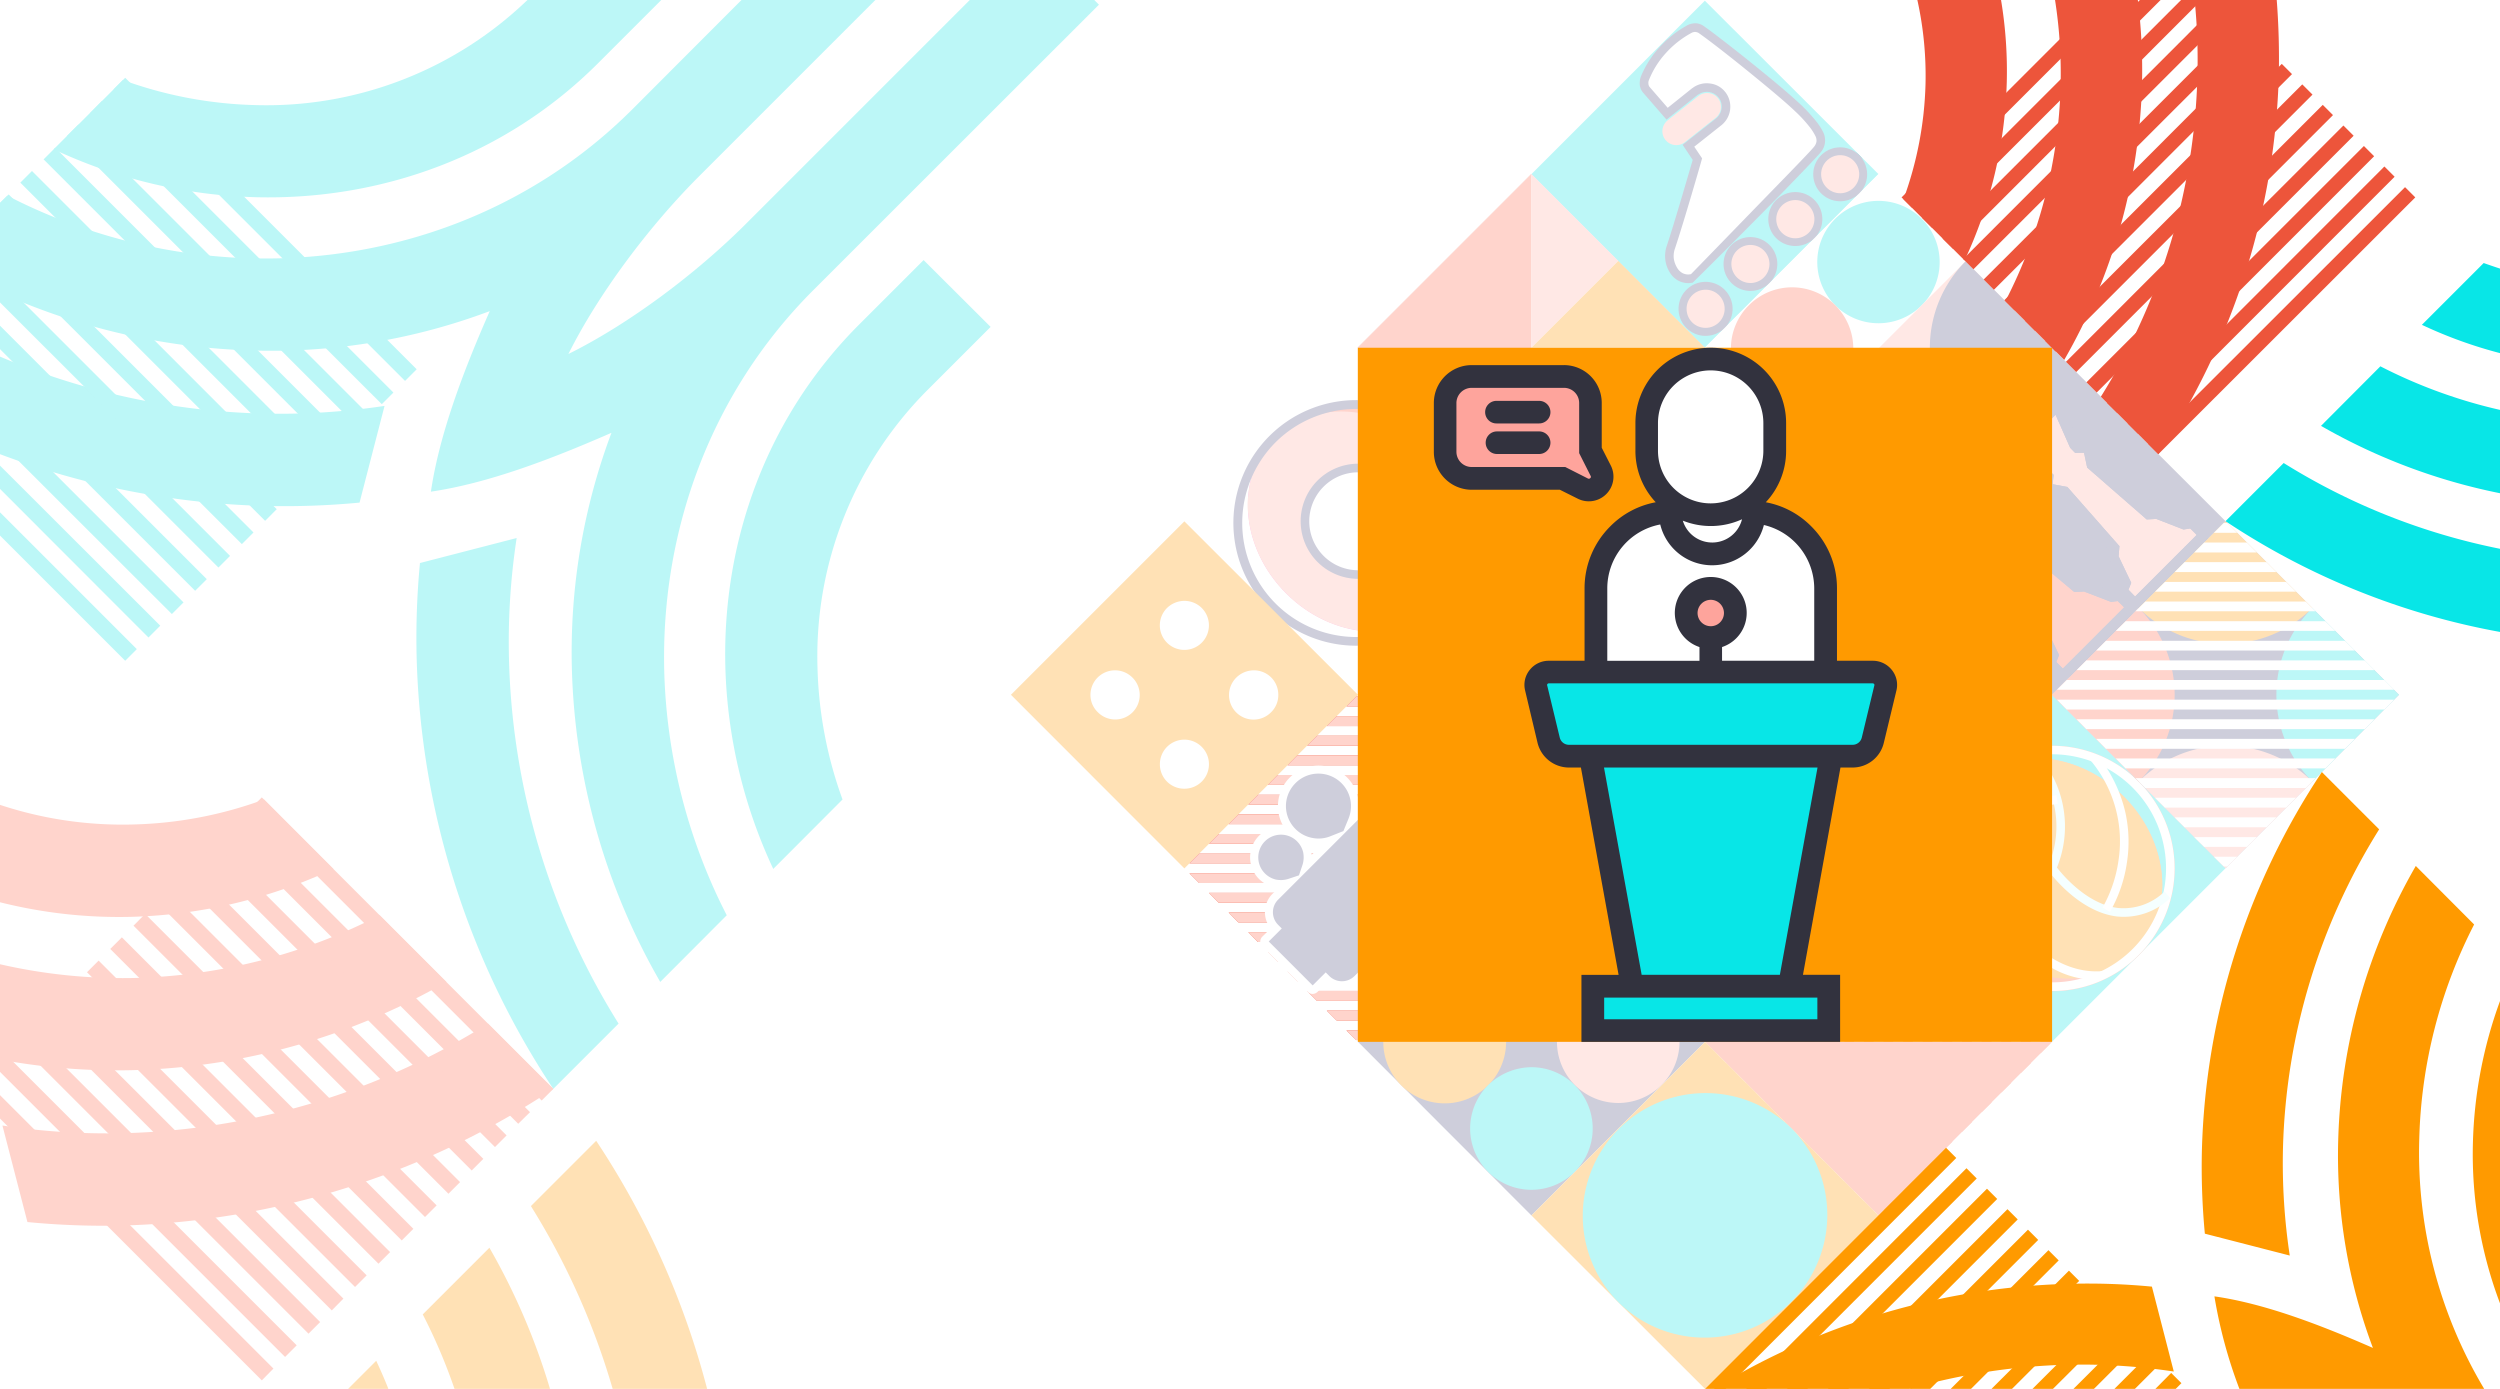 <svg id="Слой_1" data-name="Слой 1" xmlns="http://www.w3.org/2000/svg" viewBox="0 0 408.189 226.772">
  <defs>
    <style>
      .cls-1, .cls-22 {
        fill: #fff;
      }

      .cls-12, .cls-2 {
        fill: #bcf7f7;
      }

      .cls-13, .cls-3 {
        fill: #ffd4cc;
      }

      .cls-21, .cls-4 {
        fill: #ffe1b5;
      }

      .cls-5 {
        fill: #fcf9d3;
      }

      .cls-16, .cls-6 {
        fill: #ff9ef6;
      }

      .cls-7 {
        fill: #39175f;
      }

      .cls-18, .cls-8 {
        fill: #ffe8e5;
      }

      .cls-20, .cls-9 {
        fill: #cecedb;
      }

      .cls-10, .cls-15 {
        fill: #ed553b;
      }

      .cls-11 {
        fill: #f95;
      }

      .cls-12, .cls-13, .cls-14, .cls-15, .cls-16, .cls-17, .cls-18, .cls-19, .cls-20, .cls-21, .cls-22, .cls-29 {
        fill-rule: evenodd;
      }

      .cls-14, .cls-25 {
        fill: #f5ffff;
      }

      .cls-17, .cls-26 {
        fill: #08e6e7;
      }

      .cls-19 {
        fill: #173f5f;
      }

      .cls-23 {
        fill: #fffef8;
      }

      .cls-24 {
        fill: #ff9a00;
      }

      .cls-27, .cls-29 {
        fill: #fea49c;
      }

      .cls-28 {
        fill: #32323e;
      }
    </style>
  </defs>
  <g>
    <rect class="cls-1" width="408.189" height="226.772"/>
    <path class="cls-2" d="M58.706,82.063a129.397,129.397,0,0,1-15.562.539A131.963,131.963,0,0,1,0,74.154V58.224a117.099,117.099,0,0,0,42.775,9.298A115.06,115.06,0,0,0,62.787,66.274ZM86.117,0h21.855L97.654,10.318c-15.137,15.137-35.405,22.394-55.871,21.883A83.011,83.011,0,0,1,8.759,24.378L20.069,13.068a67.969,67.969,0,0,0,21.345,4.082A61.466,61.466,0,0,0,86.117,0Zm34.951,0h21.855L114.151,28.772c-8.164,8.164-16.384,19.106-21.345,29.027,9.95-4.932,20.891-13.153,29.055-21.317L158.343,0h20.324l.765.765L132.775,47.395c-16.838,16.838-24.888,39.43-24.321,62.192a92.778,92.778,0,0,0,10.205,39.855l-10.857,10.885a108.298,108.298,0,0,1-14.428-51.109,101.954,101.954,0,0,1,6.463-38.551C89.66,75.118,79.569,78.917,70.356,80.277c1.361-9.213,5.131-19.304,9.609-29.48a101.38,101.38,0,0,1-38.551,6.435A107.923,107.923,0,0,1,0,47.792V33.137l1.191-1.191A92.412,92.412,0,0,0,41.046,42.179c22.762.567,45.326-7.483,62.192-24.321ZM68.57,91.928a129.127,129.127,0,0,0-.539,15.534A133.646,133.646,0,0,0,90.34,177.789l10.658-10.658a117.669,117.669,0,0,1-17.887-59.272,112.346,112.346,0,0,1,1.247-20.013ZM151.228,63.893a61.531,61.531,0,0,0-17.745,45.326,67.798,67.798,0,0,0,4.082,21.317L126.255,141.874a83.011,83.011,0,0,1-7.824-33.024c-.51-20.466,6.718-40.734,21.855-55.871L150.803,42.463l10.942,10.913Z"/>
    <path class="cls-2" d="M0,87.449,20.438,107.887l1.899-1.899L0,83.65Zm0-7.625V76.025l26.164,26.135-1.928,1.928Zm0-7.597V68.4L29.962,98.362,28.063,100.261Zm0-7.625V60.803L33.761,94.564,31.861,96.463Zm0-7.597V53.178l37.559,37.587-1.899,1.899Zm0-7.625V45.553L41.386,86.939l-1.899,1.899Zm0-7.625V37.956L45.184,83.14,43.285,85.039Zm0-7.597V33.137l1.417-1.389,47.565,47.594-1.899,1.899Zm3.317-4.337L50.91,77.414l1.899-1.899L5.216,27.921ZM7.115,26.022l47.594,47.594,1.899-1.899L9.014,24.123Zm3.798-3.798,47.594,47.594,1.899-1.899L12.813,20.324Zm3.827-3.798L62.334,65.991l1.899-1.899-47.594-47.594Zm3.798-3.827,47.594,47.594,1.899-1.899L20.438,12.699Z"/>
    <path class="cls-3" d="M4.479,199.531a129.4,129.4,0,0,0,15.562.567A133.63,133.63,0,0,0,90.34,177.789L79.682,167.131A117.669,117.669,0,0,1,20.409,185.017a115.059,115.059,0,0,1-20.013-1.247ZM0,172.998V157.436a89.362,89.362,0,0,0,22.167,2.239A92.394,92.394,0,0,0,61.994,149.442l10.885,10.885a107.938,107.938,0,0,1-51.109,14.4A103.562,103.562,0,0,1,0,172.998Zm0-25.682V131.414a63.68,63.68,0,0,0,21.77,3.203A66.404,66.404,0,0,0,43.115,130.535L54.425,141.874a83.011,83.011,0,0,1-33.024,7.824A79.875,79.875,0,0,1,0,147.317Z"/>
    <path class="cls-3" d="M0,182.636l42.746,42.746,1.899-1.928L0,178.809ZM0,175.011v-2.069l.85-.879,47.594,47.594-1.899,1.899Zm2.778-4.847,47.594,47.594,1.899-1.899L4.677,168.265Zm3.798-3.798,47.594,47.594,1.899-1.928L8.476,164.466Zm3.798-3.798,47.594,47.565,1.899-1.899L12.274,160.639Zm3.827-3.827,47.594,47.594,1.899-1.899-47.594-47.594ZM18,154.942l47.594,47.594,1.899-1.899-47.594-47.594Zm3.798-3.798,47.594,47.565,1.899-1.899-47.594-47.594Zm3.827-3.827,47.594,47.594,1.899-1.899L27.524,145.417Zm3.798-3.798,47.594,47.594,1.899-1.899-47.594-47.594Zm3.798-3.798L80.816,187.285l1.899-1.899-47.594-47.594Zm3.827-3.827,47.565,47.594,1.928-1.899L38.948,133.994Zm3.798-3.798,47.594,47.594,1.899-1.899L42.746,130.195Z"/>
    <path class="cls-4" d="M100.035,226.772a118.974,118.974,0,0,0-13.351-29.849l10.658-10.658a134.53,134.53,0,0,1,18.113,40.507Zm-10.233,0H74.211a91.107,91.107,0,0,0-5.187-12.161l10.885-10.885a108.276,108.276,0,0,1,9.893,23.046Zm-26.391,0H56.835l4.592-4.592c.709,1.531,1.389,3.061,1.984,4.592Z"/>
    <path class="cls-5" d="M209.991,96.888C202.45,89.348,201.6,77.953,208.091,71.433a19.332,19.332,0,0,0,27.354,27.326c-6.52,6.52-17.915,5.669-25.455-1.871Z"/>
    <path class="cls-6" d="M233.546,73.332c7.568,7.54,8.391,18.935,1.899,25.427-6.52,6.52-17.915,5.669-25.455-1.871S201.6,77.953,208.091,71.433c6.52-6.52,17.915-5.669,25.455,1.899Z"/>
    <path class="cls-1" d="M227.934,78.945a8.699,8.699,0,1,1-12.302,0,8.691,8.691,0,0,1,12.302,0Z"/>
    <path class="cls-7" d="M216.113,79.455a7.998,7.998,0,1,0,11.31,0,8.007,8.007,0,0,0-11.31,0Zm12.302,12.302a9.401,9.401,0,1,1,0-13.294,9.427,9.427,0,0,1,0,13.294Z"/>
    <path class="cls-1" d="M209.991,96.888C202.45,89.348,201.6,77.953,208.091,71.433a19.332,19.332,0,0,0,27.354,27.326c-6.52,6.52-17.915,5.669-25.455-1.871Z"/>
    <path class="cls-8" d="M233.546,73.332c7.568,7.54,8.391,18.935,1.899,25.427-6.52,6.52-17.915,5.669-25.455-1.871S201.6,77.953,208.091,71.433c6.52-6.52,17.915-5.669,25.455,1.899Z"/>
    <path class="cls-1" d="M227.934,78.945a8.699,8.699,0,1,1-12.302,0,8.691,8.691,0,0,1,12.302,0Z"/>
    <path class="cls-9" d="M216.113,79.455a7.998,7.998,0,1,0,11.31,0,8.007,8.007,0,0,0-11.31,0Zm12.302,12.302a9.401,9.401,0,1,1,0-13.294,9.427,9.427,0,0,1,0,13.294Z"/>
    <polygon class="cls-1" points="250.044 85.096 278.362 56.778 250.044 28.431 221.698 56.778 250.044 85.096"/>
    <polygon class="cls-10" points="221.698 56.778 250.044 28.431 250.044 85.096 221.698 56.778"/>
    <polygon class="cls-6" points="264.217 42.605 250.044 56.778 250.044 28.431 264.217 42.605"/>
    <polygon class="cls-11" points="264.217 42.605 250.044 56.778 278.362 56.778 264.217 42.605"/>
    <path class="cls-7" d="M277.654,49.606a1.163,1.163,0,1,1,0,1.644,1.163,1.163,0,0,1,0-1.644Zm3.94,3.94a4.397,4.397,0,0,0,0-6.236,4.41,4.41,0,1,0,0,6.236Z"/>
    <path class="cls-7" d="M284.995,42.293a1.143,1.143,0,1,1,0,1.616,1.129,1.129,0,0,1,0-1.616Zm3.912,3.912a4.39,4.39,0,1,0-6.208,0,4.363,4.363,0,0,0,6.208,0Z"/>
    <path class="cls-7" d="M292.309,34.951a1.163,1.163,0,1,1,0,1.644,1.163,1.163,0,0,1,0-1.644Zm3.94,3.94a4.41,4.41,0,1,0-6.236,0,4.449,4.449,0,0,0,6.236,0Z"/>
    <path class="cls-7" d="M299.65,27.638a1.129,1.129,0,0,1,1.616,0,1.163,1.163,0,0,1,0,1.644,1.129,1.129,0,0,1-1.616,0,1.163,1.163,0,0,1,0-1.644Zm3.912,3.94a4.4,4.4,0,1,0-6.208,0,4.397,4.397,0,0,0,6.208,0Z"/>
    <path class="cls-6" d="M271.814,22.734h0a2.263,2.263,0,0,1,.368-3.203l.425-.34L277.2,15.562a2.294,2.294,0,0,1,3.203.368h0a2.295,2.295,0,0,1-.397,3.203L275.131,22.989l-.142.113a2.283,2.283,0,0,1-3.175-.369Z"/>
    <path class="cls-6" d="M276.293,52.639a3.117,3.117,0,0,0,4.394-4.422,3.097,3.097,0,0,0-4.394,0,3.131,3.131,0,0,0,0,4.422Z"/>
    <path class="cls-6" d="M283.606,45.298a3.107,3.107,0,1,0,0-4.394,3.097,3.097,0,0,0,0,4.394Z"/>
    <path class="cls-6" d="M290.92,37.984a3.117,3.117,0,1,0,0-4.394,3.131,3.131,0,0,0,0,4.394Z"/>
    <path class="cls-6" d="M298.261,30.642a3.107,3.107,0,1,0,0-4.394,3.097,3.097,0,0,0,0,4.394Z"/>
    <polygon class="cls-1" points="250.044 85.096 278.362 56.778 250.044 28.431 221.698 56.778 250.044 85.096"/>
    <polygon class="cls-2" points="278.362 56.778 306.709 28.431 278.362 0.113 250.044 28.431 278.362 56.778"/>
    <polygon class="cls-3" points="221.698 56.778 250.044 28.431 250.044 85.096 221.698 56.778"/>
    <polygon class="cls-8" points="264.217 42.605 250.044 56.778 250.044 28.431 264.217 42.605"/>
    <polygon class="cls-4" points="264.217 42.605 250.044 56.778 278.362 56.778 264.217 42.605"/>
    <path class="cls-9" d="M277.654,49.606a1.163,1.163,0,1,1,0,1.644,1.163,1.163,0,0,1,0-1.644Zm3.94,3.94a4.397,4.397,0,0,0,0-6.236,4.41,4.41,0,1,0,0,6.236Z"/>
    <path class="cls-9" d="M284.995,42.293a1.143,1.143,0,1,1,0,1.616,1.129,1.129,0,0,1,0-1.616Zm3.912,3.912a4.39,4.39,0,1,0-6.208,0,4.363,4.363,0,0,0,6.208,0Z"/>
    <path class="cls-9" d="M292.309,34.951a1.163,1.163,0,1,1,0,1.644,1.163,1.163,0,0,1,0-1.644Zm3.94,3.94a4.41,4.41,0,1,0-6.236,0,4.449,4.449,0,0,0,6.236,0Z"/>
    <path class="cls-9" d="M299.65,27.638a1.129,1.129,0,0,1,1.616,0,1.163,1.163,0,0,1,0,1.644,1.129,1.129,0,0,1-1.616,0,1.163,1.163,0,0,1,0-1.644Zm3.912,3.94a4.4,4.4,0,1,0-6.208,0,4.397,4.397,0,0,0,6.208,0Z"/>
    <path class="cls-1" d="M272.721,40.252c1.417-4.195,4.337-14.343,4.337-14.343L275.613,23.726l4.876-3.855a3.179,3.179,0,0,0,.68-4.337,3.145,3.145,0,0,0-4.507-.652l-4.535,3.6L268.668,14.485a1.856,1.856,0,0,1-.198-1.757,16.304,16.304,0,0,1,7.37-8.107,1.806,1.806,0,0,1,1.814.113c2.438,1.644,12.331,9.496,15.902,12.869a16.815,16.815,0,0,1,3.43,4.224,2.426,2.426,0,0,1-.283,2.466c-1.559,1.928-20.523,21.061-20.551,21.061a2.678,2.678,0,0,1-3.005-1.332,4.425,4.425,0,0,1-.425-3.77Z"/>
    <path class="cls-9" d="M272.154,40.11c1.247-3.713,3.713-12.274,4.224-14.003l-1.644-2.466,5.386-4.252a2.493,2.493,0,0,0,.964-1.616,2.463,2.463,0,0,0-.397-1.757l-.085-.085a2.421,2.421,0,0,0-3.317-.482c-.028.028-.057.028-.113.057l-5.074,4.025L268.214,15.052l-.057-.085a2.246,2.246,0,0,1-.425-1.191,3.235,3.235,0,0,1,.17-1.247,16.363,16.363,0,0,1,3.061-4.819,17.6,17.6,0,0,1,4.62-3.628,3.006,3.006,0,0,1,1.304-.283,2.436,2.436,0,0,1,1.247.425c1.361.935,4.989,3.742,8.561,6.633,2.92,2.353,5.811,4.791,7.427,6.321a28.099,28.099,0,0,1,2.353,2.551A10.176,10.176,0,0,1,297.694,21.6a3.131,3.131,0,0,1,.283,1.672,2.94,2.94,0,0,1-.652,1.531c-.539.68-3.175,3.43-6.378,6.718C284.825,37.786,276.406,46.148,276.378,46.148a3.435,3.435,0,0,1-2.324-.312,3.642,3.642,0,0,1-1.417-1.361,4.898,4.898,0,0,1-.737-2.126,5.073,5.073,0,0,1,.255-2.239Zm5.669-13.946c0,.057-2.92,10.176-4.337,14.4a3.656,3.656,0,0,0-.198,1.644,3.98,3.98,0,0,0,.539,1.502,2.375,2.375,0,0,0,.879.879,2.006,2.006,0,0,0,1.389.17c.028,0,7.852-8.079,13.833-14.23,3.175-3.26,5.783-5.953,6.293-6.605a1.802,1.802,0,0,0,.368-.822,1.629,1.629,0,0,0-.17-.879,8.811,8.811,0,0,0-1.049-1.616,22.493,22.493,0,0,0-2.239-2.409c-1.559-1.502-4.422-3.883-7.313-6.236-3.543-2.891-7.143-5.669-8.476-6.576a1.203,1.203,0,0,0-.539-.17,1.228,1.228,0,0,0-.539.113,15.662,15.662,0,0,0-4.252,3.317,14.398,14.398,0,0,0-2.778,4.422,1.094,1.094,0,0,0-.085.595.915.915,0,0,0,.17.51l2.976,3.43L276.293,14.4a.593.593,0,0,0,.17-.113h0a3.853,3.853,0,0,1,2.75-.652,3.645,3.645,0,0,1,2.495,1.417.618.618,0,0,1,.113.142,3.885,3.885,0,0,1-.822,5.301L276.633,23.953l1.276,1.899Z"/>
    <path class="cls-8" d="M271.928,22.847h0a2.263,2.263,0,0,1,.368-3.203l.425-.34,4.592-3.628a2.294,2.294,0,0,1,3.203.368h0a2.295,2.295,0,0,1-.397,3.203l-4.876,3.855-.142.113a2.283,2.283,0,0,1-3.175-.368Z"/>
    <path class="cls-8" d="M276.293,52.639a3.117,3.117,0,0,0,4.394-4.422,3.097,3.097,0,0,0-4.394,0,3.131,3.131,0,0,0,0,4.422Z"/>
    <path class="cls-8" d="M283.606,45.298a3.107,3.107,0,1,0,0-4.394,3.097,3.097,0,0,0,0,4.394Z"/>
    <path class="cls-8" d="M290.92,37.984a3.117,3.117,0,1,0,0-4.394,3.131,3.131,0,0,0,0,4.394Z"/>
    <path class="cls-8" d="M298.261,30.642a3.107,3.107,0,1,0,0-4.394,3.097,3.097,0,0,0,0,4.394Z"/>
    <polygon class="cls-1" points="306.709 85.096 335.027 56.778 306.709 28.431 278.362 56.778 306.709 85.096"/>
    <path class="cls-12" d="M313.767,35.717a9.991,9.991,0,1,1-7.058-2.92,10,10,0,0,1,7.058,2.92Z"/>
    <polygon class="cls-8" points="306.709 85.096 335.027 56.778 320.939 42.661 292.592 71.008 306.709 85.096"/>
    <path class="cls-13" d="M299.65,49.833a9.992,9.992,0,1,1-14.088,0,9.957,9.957,0,0,1,14.088,0Z"/>
    <path class="cls-14" d="M285.335,100.29c1.446,1.446.652,4.592-1.786,7.03s-5.584,3.232-7.03,1.786l-15.761-15.789c-1.474-1.446-.68-4.592,1.757-7.03s5.584-3.231,7.058-1.786Z"/>
    <path class="cls-7" d="M285.761,99.865a3.804,3.804,0,0,1,.737,3.713,9.648,9.648,0,0,1-2.523,4.167,9.015,9.015,0,0,1-4.167,2.494,3.799,3.799,0,0,1-3.713-.709l-15.761-15.789a3.738,3.738,0,0,1-.737-3.713,9.413,9.413,0,0,1,2.494-4.167h0a9.302,9.302,0,0,1,4.167-2.494A3.8,3.8,0,0,1,270,84.076Zm-.454,3.43a2.62,2.62,0,0,0-.397-2.58L269.15,84.926a2.635,2.635,0,0,0-2.58-.397,8.138,8.138,0,0,0-3.628,2.183h0a8.326,8.326,0,0,0-2.183,3.6,2.691,2.691,0,0,0,.425,2.58l15.761,15.789a2.62,2.62,0,0,0,2.58.397,8.843,8.843,0,0,0,5.783-5.783Z"/>
    <path class="cls-15" d="M260.759,93.317c-1.446-1.474-.652-4.62,1.786-7.058s5.584-3.232,7.03-1.758c1.446,1.446.652,4.592-1.786,7.03-2.409,2.438-5.584,3.231-7.03,1.786Z"/>
    <path class="cls-7" d="M260.334,93.742A3.8,3.8,0,0,1,259.625,90a9.303,9.303,0,0,1,2.494-4.167,9.413,9.413,0,0,1,4.167-2.494A3.405,3.405,0,0,1,270.737,87.789a9.381,9.381,0,0,1-2.523,4.167,9.016,9.016,0,0,1-4.167,2.494,3.799,3.799,0,0,1-3.713-.709Zm.454-3.43a2.634,2.634,0,0,0,.397,2.58,2.691,2.691,0,0,0,2.579.397,7.914,7.914,0,0,0,3.6-2.183,8.141,8.141,0,0,0,2.211-3.6,2.243,2.243,0,0,0-3.005-3.005,8.327,8.327,0,0,0-3.6,2.183,8.138,8.138,0,0,0-2.183,3.628Z"/>
    <path class="cls-14" d="M302.882,82.715c1.446,1.474.652,4.62-1.786,7.058-2.409,2.438-5.584,3.231-7.03,1.757L278.305,75.77c-1.446-1.446-.652-4.592,1.786-7.03,2.409-2.438,5.584-3.232,7.03-1.786Z"/>
    <path class="cls-7" d="M303.307,82.29a3.805,3.805,0,0,1,.737,3.742,9.568,9.568,0,0,1-2.495,4.167h0a9.493,9.493,0,0,1-4.195,2.494,3.8,3.8,0,0,1-3.713-.709l-15.761-15.789a3.738,3.738,0,0,1-.737-3.713,9.264,9.264,0,0,1,2.494-4.167,9.571,9.571,0,0,1,4.195-2.523,3.804,3.804,0,0,1,3.713.737Zm-.85.879L286.696,67.38a2.62,2.62,0,0,0-2.579-.397,7.914,7.914,0,0,0-3.6,2.183,8.141,8.141,0,0,0-2.211,3.6,2.691,2.691,0,0,0,.425,2.58L294.491,91.106a2.691,2.691,0,0,0,2.58.425,8.169,8.169,0,0,0,3.6-2.183h0a8.068,8.068,0,0,0,2.211-3.628,2.635,2.635,0,0,0-.425-2.551Z"/>
    <path class="cls-16" d="M278.305,75.742c-1.446-1.446-.652-4.592,1.786-7.03s5.584-3.231,7.03-1.786c1.474,1.474.68,4.62-1.757,7.058s-5.584,3.231-7.058,1.757Z"/>
    <path class="cls-7" d="M277.88,76.167a3.8,3.8,0,0,1-.709-3.713,9.303,9.303,0,0,1,2.494-4.167h0a9.302,9.302,0,0,1,4.167-2.494,3.393,3.393,0,0,1,4.45,4.45,9.972,9.972,0,0,1-6.661,6.661,3.806,3.806,0,0,1-3.742-.737Zm.454-3.43a2.225,2.225,0,0,0,2.976,3.005,8.769,8.769,0,0,0,5.811-5.811,2.225,2.225,0,0,0-3.005-2.976,8.06,8.06,0,0,0-3.6,2.183h0a8.06,8.06,0,0,0-2.183,3.6Z"/>
    <path class="cls-14" d="M265.096,88.611c-1.446,1.474-4.592.709-7.002-1.729-2.438-2.409-3.203-5.556-1.757-7.03l15.874-15.874c1.474-1.446,4.62-.68,7.03,1.757,2.409,2.409,3.203,5.556,1.729,7.03Z"/>
    <path class="cls-7" d="M265.55,89.036a3.811,3.811,0,0,1-3.742.765,9.079,9.079,0,0,1-4.139-2.494h0a9.079,9.079,0,0,1-2.494-4.139,3.874,3.874,0,0,1,.737-3.742l15.874-15.874a3.82,3.82,0,0,1,3.713-.737,10.007,10.007,0,0,1,6.661,6.633,3.879,3.879,0,0,1-.765,3.742Zm-3.458-.425a2.62,2.62,0,0,0,2.58-.425l15.874-15.846a2.69,2.69,0,0,0,.425-2.608,7.904,7.904,0,0,0-2.154-3.572,8.169,8.169,0,0,0-3.6-2.183,2.636,2.636,0,0,0-2.58.454l-15.874,15.846a2.707,2.707,0,0,0-.425,2.58,7.914,7.914,0,0,0,2.183,3.6h0a7.904,7.904,0,0,0,3.572,2.154Z"/>
    <path class="cls-17" d="M272.239,64.006c1.446-1.446,4.592-.68,7.03,1.729,2.409,2.438,3.175,5.584,1.729,7.03-1.474,1.474-4.62.68-7.03-1.729s-3.203-5.556-1.729-7.03Z"/>
    <path class="cls-7" d="M271.814,63.581a3.804,3.804,0,0,1,3.713-.737,9.747,9.747,0,0,1,6.633,6.633,3.426,3.426,0,0,1-4.45,4.479,9.972,9.972,0,0,1-6.661-6.661,3.809,3.809,0,0,1,.765-3.713Zm3.43.425a2.691,2.691,0,0,0-2.58.425,2.635,2.635,0,0,0-.425,2.58,7.838,7.838,0,0,0,2.154,3.6,7.981,7.981,0,0,0,3.6,2.154,2.635,2.635,0,0,0,2.579-.425,2.691,2.691,0,0,0,.425-2.58,8.609,8.609,0,0,0-5.754-5.754Z"/>
    <polygon class="cls-9" points="278.362 113.443 306.709 85.096 278.362 56.778 250.044 85.096 278.362 113.443"/>
    <path class="cls-14" d="M285.335,100.29c1.446,1.446.652,4.592-1.786,7.03s-5.584,3.232-7.03,1.786l-15.761-15.789c-1.474-1.446-.68-4.592,1.757-7.03s5.584-3.231,7.058-1.786Z"/>
    <path class="cls-9" d="M285.761,99.865a3.804,3.804,0,0,1,.737,3.713,9.648,9.648,0,0,1-2.523,4.167,9.015,9.015,0,0,1-4.167,2.494,3.799,3.799,0,0,1-3.713-.709l-15.761-15.789a3.738,3.738,0,0,1-.737-3.713,9.413,9.413,0,0,1,2.494-4.167h0a9.302,9.302,0,0,1,4.167-2.494A3.8,3.8,0,0,1,270,84.076Zm-.454,3.43a2.62,2.62,0,0,0-.397-2.58L269.15,84.926a2.635,2.635,0,0,0-2.58-.397,8.138,8.138,0,0,0-3.628,2.183h0a8.326,8.326,0,0,0-2.183,3.6,2.691,2.691,0,0,0,.425,2.58l15.761,15.789a2.62,2.62,0,0,0,2.58.397,8.843,8.843,0,0,0,5.783-5.783Z"/>
    <path class="cls-13" d="M260.759,93.317c-1.446-1.474-.652-4.62,1.786-7.058s5.584-3.232,7.03-1.758c1.446,1.446.652,4.592-1.786,7.03-2.409,2.438-5.584,3.231-7.03,1.786Z"/>
    <path class="cls-9" d="M260.334,93.742A3.8,3.8,0,0,1,259.625,90a9.303,9.303,0,0,1,2.494-4.167,9.413,9.413,0,0,1,4.167-2.494A3.405,3.405,0,0,1,270.737,87.789a9.568,9.568,0,0,1-2.494,4.167,9.235,9.235,0,0,1-4.195,2.494,3.799,3.799,0,0,1-3.713-.709Zm.454-3.43a2.634,2.634,0,0,0,.397,2.58,2.691,2.691,0,0,0,2.579.397,7.914,7.914,0,0,0,3.6-2.183,8.141,8.141,0,0,0,2.211-3.6,2.243,2.243,0,0,0-3.005-3.005,8.327,8.327,0,0,0-3.6,2.183,8.138,8.138,0,0,0-2.183,3.628Z"/>
    <path class="cls-14" d="M302.882,82.715c1.446,1.474.652,4.62-1.786,7.058-2.409,2.438-5.584,3.231-7.03,1.757L278.305,75.77c-1.446-1.446-.652-4.592,1.786-7.03,2.409-2.438,5.584-3.232,7.03-1.786Z"/>
    <path class="cls-9" d="M303.307,82.29a3.805,3.805,0,0,1,.737,3.742,9.568,9.568,0,0,1-2.495,4.167h0a9.493,9.493,0,0,1-4.195,2.494,3.8,3.8,0,0,1-3.713-.709l-15.761-15.789a3.738,3.738,0,0,1-.737-3.713,9.264,9.264,0,0,1,2.494-4.167,9.571,9.571,0,0,1,4.195-2.523,3.804,3.804,0,0,1,3.713.737Zm-.85.879L286.696,67.38a2.62,2.62,0,0,0-2.579-.397,7.914,7.914,0,0,0-3.6,2.183,8.141,8.141,0,0,0-2.211,3.6,2.691,2.691,0,0,0,.425,2.58L294.491,91.106a2.691,2.691,0,0,0,2.58.425,8.169,8.169,0,0,0,3.6-2.183h0a8.068,8.068,0,0,0,2.211-3.628,2.635,2.635,0,0,0-.425-2.551Z"/>
    <path class="cls-18" d="M278.305,75.742c-1.446-1.446-.652-4.592,1.786-7.03s5.584-3.231,7.03-1.786c1.474,1.474.68,4.62-1.757,7.058s-5.584,3.231-7.058,1.757Z"/>
    <path class="cls-9" d="M277.88,76.167a3.8,3.8,0,0,1-.709-3.713,9.303,9.303,0,0,1,2.494-4.167h0a9.302,9.302,0,0,1,4.167-2.494,3.393,3.393,0,0,1,4.45,4.45,9.567,9.567,0,0,1-2.494,4.167h0a9.568,9.568,0,0,1-4.167,2.495,3.806,3.806,0,0,1-3.742-.737Zm.454-3.43a2.225,2.225,0,0,0,2.976,3.005,8.769,8.769,0,0,0,5.811-5.811,2.225,2.225,0,0,0-3.005-2.976,8.06,8.06,0,0,0-3.6,2.183h0a8.06,8.06,0,0,0-2.183,3.6Z"/>
    <path class="cls-14" d="M265.096,88.611c-1.446,1.474-4.592.709-7.002-1.729-2.438-2.409-3.203-5.556-1.757-7.03l15.874-15.874c1.474-1.446,4.62-.68,7.03,1.757,2.409,2.409,3.203,5.556,1.729,7.03Z"/>
    <path class="cls-9" d="M265.55,89.036a3.811,3.811,0,0,1-3.742.765,9.079,9.079,0,0,1-4.139-2.494h0a9.079,9.079,0,0,1-2.494-4.139,3.874,3.874,0,0,1,.737-3.742l15.874-15.874a3.82,3.82,0,0,1,3.713-.737,10.007,10.007,0,0,1,6.661,6.633,3.879,3.879,0,0,1-.765,3.742Zm-3.458-.425a2.62,2.62,0,0,0,2.58-.425l15.874-15.846a2.69,2.69,0,0,0,.425-2.608,7.904,7.904,0,0,0-2.154-3.572,8.169,8.169,0,0,0-3.6-2.183,2.636,2.636,0,0,0-2.58.454l-15.874,15.846a2.707,2.707,0,0,0-.425,2.58,7.914,7.914,0,0,0,2.183,3.6h0a7.904,7.904,0,0,0,3.572,2.154Z"/>
    <path class="cls-12" d="M272.239,64.006c1.446-1.446,4.592-.68,7.03,1.729,2.409,2.438,3.175,5.584,1.729,7.03-1.474,1.474-4.62.68-7.03-1.729s-3.203-5.556-1.729-7.03Z"/>
    <path class="cls-9" d="M271.814,63.581a3.804,3.804,0,0,1,3.713-.737,9.747,9.747,0,0,1,6.633,6.633,3.426,3.426,0,0,1-4.45,4.479,9.972,9.972,0,0,1-6.661-6.661,3.809,3.809,0,0,1,.765-3.713Zm3.43.425a2.691,2.691,0,0,0-2.58.425,2.635,2.635,0,0,0-.425,2.58,7.838,7.838,0,0,0,2.154,3.6,7.981,7.981,0,0,0,3.6,2.154,2.635,2.635,0,0,0,2.579-.425,2.691,2.691,0,0,0,.425-2.58,8.609,8.609,0,0,0-5.754-5.754Z"/>
    <path class="cls-2" d="M222.009,113.159v.567l1.587,1.616v-3.77Zm3.203-3.203v6.973L226.8,118.545V108.34Zm3.203-3.203v13.38l1.616,1.616V105.137Zm3.203-3.203v19.786l1.616,1.616V101.934Zm3.203-3.203v26.192l1.616,1.616V98.731Zm3.203-3.203v32.627l1.616,1.587V95.528Zm3.203-3.203v39.033l1.616,1.587V92.324Zm3.203-3.203v45.439l1.616,1.587V89.121Zm3.203-3.232v51.874l1.616,1.587V85.918Zm3.231-1.587v55.049l1.587-1.587v-51.874Zm3.203,3.203v48.643l1.587-1.587V90.737Zm3.203,3.203v42.236l1.587-1.587V93.94Zm3.203,3.203v35.83l1.587-1.587V97.143Zm3.203,3.203v29.424l1.587-1.616V100.346Zm3.203,3.203v23.017l1.587-1.616V103.55ZM270.085,105.137v16.611l1.616-1.616V106.753Zm3.203,3.203v10.205l1.616-1.616V109.956Zm3.203,3.231v3.77l1.616-1.616V113.159Z"/>
    <polygon class="cls-2" points="250.044 141.789 278.391 113.443 221.726 113.443 250.044 141.789"/>
    <path class="cls-3" d="M233.433,73.446c-7.569-7.54-18.964-8.391-25.455-1.871a19.322,19.322,0,0,1,27.326,27.326c6.52-6.52,5.669-17.915-1.871-25.455Z"/>
    <path class="cls-9" d="M208.29,72.198a18.631,18.631,0,1,0,26.334,0,18.683,18.683,0,0,0-26.334,0Zm27.326,27.354a20.051,20.051,0,1,1,5.868-14.173,19.925,19.925,0,0,1-5.868,14.173Z"/>
    <path class="cls-10" d="M320.882,70.951a20.017,20.017,0,0,1,0,28.318L306.709,85.096Z"/>
    <path class="cls-10" d="M325.899,84.217a2.981,2.981,0,0,0-3.033-.057,1.049,1.049,0,0,0-.283-.737,1.097,1.097,0,0,0-1.502,0,1.044,1.044,0,0,0,0,1.502,1.08,1.08,0,0,0,.737.312,2.918,2.918,0,0,0,.057,3.033,1.732,1.732,0,0,1-.34.142,1.12,1.12,0,0,1-.624-.085.603.603,0,0,0-.539.028c-.113.057-.227.142-.34.198a.19.19,0,0,0,.028.34c1.474.567,5.074,2.098,5.074,2.098l.907.85-.198,1.531,2.409.454,6.491,7.654-.142,1.616,2.041,4.309-.454,1.134,1.106,1.077,9.978-9.978L346.224,98.589l-1.077.17-4.422-1.729-1.559.085-7.71-6.463-.482-2.409-1.446.057-.85-.879-2.211-4.989a.175.175,0,0,0-.312,0c-.057.085-.113.17-.198.312a.523.523,0,0,0-.028.539,1.058,1.058,0,0,1,.085.595,1.598,1.598,0,0,1-.113.34Z"/>
    <path class="cls-19" d="M325.899,84.217a2.981,2.981,0,0,0-3.033-.057,1.049,1.049,0,0,0-.283-.737,1.097,1.097,0,0,0-1.502,0,1.044,1.044,0,0,0,0,1.502,1.08,1.08,0,0,0,.737.312,2.918,2.918,0,0,0,.057,3.033,1.732,1.732,0,0,1-.34.142,1.12,1.12,0,0,1-.624-.085.603.603,0,0,0-.539.028c-.113.057-.227.142-.34.198a.19.19,0,0,0,.028.34c1.474.567,5.074,2.098,5.074,2.098l.907.85-.198,1.531,2.409.454,6.491,7.654-.142,1.616,2.041,4.309-.454,1.134,1.106,1.077,9.978-9.978L346.224,98.589l-1.077.17-4.422-1.729-1.559.085-7.71-6.463-.482-2.409-1.446.057-.85-.879-2.211-4.989a.175.175,0,0,0-.312,0c-.057.085-.113.17-.198.312a.523.523,0,0,0-.028.539,1.058,1.058,0,0,1,.085.595,1.598,1.598,0,0,1-.113.34Zm-1.502-1.474c.17.028.312.028.482.057a1.71,1.71,0,0,1,.17-.539l.028-.057.198-.312a1.259,1.259,0,0,1,.539-.482h0a1.195,1.195,0,0,1,.539-.085,1.29,1.29,0,0,1,.567.142h0a1.36,1.36,0,0,1,.482.567h0l2.126,4.819.425.425.964-.028a1.013,1.013,0,0,1,1.049.794l.397,2.069,7.143,5.981,1.191-.057a1.033,1.033,0,0,1,.397.057l4.167,1.616.794-.113a1.015,1.015,0,0,1,.907.283l1.049,1.02a1.027,1.027,0,0,1,0,1.446l-10.006,10.006a1.027,1.027,0,0,1-1.446,0l-1.077-1.106a.962.962,0,0,1-.227-1.077l.283-.737-1.814-3.855a.906.906,0,0,1-.142-.539l.113-1.219-5.981-7.087-1.984-.368a1.013,1.013,0,0,1-.907-1.106l.142-1.02-.397-.397c-.737-.312-3.628-1.531-4.876-2.013a1.169,1.169,0,0,1-.624-.539.955.955,0,0,1-.142-.482.873.873,0,0,1,.085-.539,1.143,1.143,0,0,1,.51-.595c.113-.057.227-.142.34-.198a1.348,1.348,0,0,1,.595-.198,3.123,3.123,0,0,1-.057-.51,3.951,3.951,0,0,1,.113-.992.342.342,0,0,1-.142-.142,1.994,1.994,0,0,1-.624-1.474A1.929,1.929,0,0,1,320.287,82.8l.085-.085a1.978,1.978,0,0,1,1.446-.624,2.133,2.133,0,0,1,1.389.539l.085.085.142.142a5.585,5.585,0,0,1,.964-.113Z"/>
    <path class="cls-6" d="M349.058,97.852c-.312-.34-1.077-1.106-1.077-1.106l.454-1.134-2.041-4.337.113-1.616-8.504-9.694-2.409-.425.198-1.531-.907-.879-5.499-2.268,2.693-2.665L330.633,70.753l-1.559,1.559-1.417-1.417,1.559-1.531-1.247-1.247,1.417-1.417,1.247,1.247,1.531-1.559,1.417,1.417-1.531,1.559,1.417,1.417,2.608-2.58,2.381,5.357.85.879,1.446-.057.482,2.409,9.723,8.476,1.587-.085,4.422,1.729,1.105-.17,1.049,1.049s-2.239,2.239-10.063,10.063Z"/>
    <path class="cls-19" d="M348.35,98.561l-1.587-1.559.567-1.361L345.345,91.474,345.458,90l-7.994-9.099-3.005-.539.255-1.984-.397-.368L327.6,75.231l1.474-1.474-2.863-2.863,1.559-1.531-1.247-1.247,2.863-2.863,1.247,1.247,1.531-1.559,2.863,2.863,1.361-1.389,2.92,6.548.397.425,1.871-.057.595,2.92,9.156,7.965,1.389-.057,4.365,1.701,1.361-.198,2.126,2.126L349.058,99.298Zm.709-.709-1.077-1.106.454-1.134-2.041-4.337.113-1.616-8.504-9.694-2.409-.425.198-1.531-.907-.879-5.499-2.268,2.693-2.665L330.633,70.753l-1.559,1.559-1.417-1.417,1.559-1.531-1.247-1.247,1.417-1.417,1.247,1.247,1.531-1.559,1.417,1.417-1.531,1.559,1.417,1.417,2.608-2.58,2.381,5.357.85.879,1.446-.057.482,2.409,9.723,8.476,1.587-.085,4.422,1.729,1.105-.17,1.049,1.049Z"/>
    <path class="cls-9" d="M335.027,113.442,363.373,85.096l-28.346-28.318-14.088-14.117a19.949,19.949,0,0,0,0,28.205L306.709,85.096l14.173,14.173a20.051,20.051,0,0,0,0,28.346l14.145-14.173Z"/>
    <path class="cls-3" d="M320.882,70.951a20.017,20.017,0,0,1,0,28.318L306.709,85.096Z"/>
    <path class="cls-3" d="M325.446,83.735a2.982,2.982,0,0,0-3.033-.028,1.029,1.029,0,0,0-.312-.737,1.042,1.042,0,1,0-1.474,1.474.928.928,0,0,0,.737.312,2.917,2.917,0,0,0,.028,3.033.622.622,0,0,1-.34.142.942.942,0,0,1-.624-.085.482.482,0,0,0-.51.057,2.117,2.117,0,0,0-.34.198.163.163,0,0,0,.028.312c1.474.595,5.046,2.126,5.046,2.126l.907.85-.17,1.531,2.381.425,6.491,7.654-.113,1.644,2.041,4.309-.454,1.134,1.077,1.077,10.006-10.006-1.049-1.02-1.077.142-4.422-1.701-1.587.085-7.71-6.463-.482-2.409-1.417.057-.85-.879-2.211-4.989a.199.199,0,0,0-.34-.028c-.057.113-.113.198-.17.312a.578.578,0,0,0-.057.567.844.844,0,0,1,.113.595,1.016,1.016,0,0,1-.113.312Z"/>
    <path class="cls-20" d="M325.446,83.735a2.982,2.982,0,0,0-3.033-.028,1.029,1.029,0,0,0-.312-.737,1.042,1.042,0,1,0-1.474,1.474.928.928,0,0,0,.737.312,2.917,2.917,0,0,0,.028,3.033.622.622,0,0,1-.34.142.942.942,0,0,1-.624-.085.482.482,0,0,0-.51.057,2.117,2.117,0,0,0-.34.198.163.163,0,0,0,.028.312c1.474.595,5.046,2.126,5.046,2.126l.907.85-.17,1.531,2.381.425,6.491,7.654-.113,1.644,2.041,4.309-.454,1.134,1.077,1.077,10.006-10.006-1.049-1.02-1.077.142-4.422-1.701-1.587.085-7.71-6.463-.482-2.409-1.417.057-.85-.879-2.211-4.989a.199.199,0,0,0-.34-.028c-.057.113-.113.198-.17.312a.578.578,0,0,0-.057.567.844.844,0,0,1,.113.595,1.016,1.016,0,0,1-.113.312Zm-1.502-2.041h.028c.028-.057.028-.113.057-.142.028-.057.057-.085.085-.142l.17-.283a1.722,1.722,0,0,1,.822-.737h0a1.742,1.742,0,0,1,.822-.142,1.626,1.626,0,0,1,.822.227h0a1.804,1.804,0,0,1,.737.85h0l2.098,4.706.142.142h.709a1.646,1.646,0,0,1,1.672,1.304l.368,1.843,6.775,5.669.935-.028a1.274,1.274,0,0,1,.652.113l4.025,1.531.595-.085a1.697,1.697,0,0,1,1.474.454l1.049,1.049a1.643,1.643,0,0,1,0,2.296l-10.006,10.006a1.643,1.643,0,0,1-2.296,0l-1.106-1.106a1.593,1.593,0,0,1-.34-1.757l.17-.454-1.701-3.6a1.822,1.822,0,0,1-.198-.879l.085-.992-5.669-6.69-1.729-.312a1.624,1.624,0,0,1-1.417-1.814l.085-.737-.085-.085c-.879-.368-3.572-1.474-4.762-1.956a1.864,1.864,0,0,1-.935-.794,1.972,1.972,0,0,1-.227-.765,1.796,1.796,0,0,1,.935-1.729,3.095,3.095,0,0,1,.312-.17h0a.57.57,0,0,1,.227-.113v-.057a7.469,7.469,0,0,1,.057-.794,2.62,2.62,0,0,1-.709-1.814,2.755,2.755,0,0,1,.652-1.757l.142-.142a2.733,2.733,0,0,1,1.899-.794,2.638,2.638,0,0,1,1.757.68l.057.028a3.463,3.463,0,0,1,.765-.028Z"/>
    <path class="cls-8" d="M348.605,97.398c-.34-.34-1.077-1.105-1.077-1.105l.454-1.134-2.069-4.337.142-1.644-8.504-9.666-2.409-.454.17-1.531-.907-.85-5.471-2.268,2.665-2.665-1.446-1.446-1.531,1.559-1.417-1.417,1.559-1.559L327.515,67.663l1.417-1.417,1.219,1.219,1.559-1.531,1.417,1.417-1.559,1.531,1.446,1.446,2.608-2.608,2.381,5.386.822.85,1.446-.028.51,2.409,9.723,8.476,1.559-.085,4.45,1.729,1.106-.17,1.049,1.049s-2.239,2.239-10.063,10.063Z"/>
    <path class="cls-20" d="M347.442,98.532l-1.077-1.077a1.619,1.619,0,0,1-.34-1.843l.17-.397-1.758-3.685a1.742,1.742,0,0,1-.142-.822h0l.057-.964-7.654-8.731-1.871-.34a1.632,1.632,0,0,1-1.304-1.814h0l.085-.709-.113-.085-5.187-2.154a1.628,1.628,0,0,1-.879-2.126,2.157,2.157,0,0,1,.34-.539h0a1.258,1.258,0,0,1-.312-.227l-.085-.113-1.332-1.304a1.678,1.678,0,0,1,0-2.324h0l.397-.397-.085-.085a1.643,1.643,0,0,1,0-2.296l.085-.085,1.332-1.332a1.643,1.643,0,0,1,2.296,0h.028l.057.085.397-.397a1.626,1.626,0,0,1,2.324,0l1.417,1.417a3.014,3.014,0,0,1,.255.312,1.594,1.594,0,0,1,2.211.085,1.241,1.241,0,0,1,.397.624l2.211,4.961.142.142.709-.028a1.611,1.611,0,0,1,1.672,1.389l.368,1.786,8.816,7.682.935-.028a1.496,1.496,0,0,1,.709.113l3.969,1.559.68-.113a1.614,1.614,0,0,1,1.389.454l1.077,1.049a1.678,1.678,0,0,1,0,2.324l-10.063,10.035a1.626,1.626,0,0,1-2.324,0Zm1.162-1.134-1.077-1.105.454-1.134-2.069-4.337.142-1.644-8.504-9.666-2.409-.454.17-1.531-.907-.85-5.471-2.268,2.665-2.665-1.446-1.446-1.531,1.559-1.417-1.417,1.559-1.559L327.515,67.663l1.417-1.417,1.219,1.219,1.559-1.531,1.417,1.417-1.559,1.531,1.446,1.446,2.608-2.608,2.381,5.386.822.85,1.446-.028.51,2.409,9.723,8.476,1.559-.085,4.45,1.729,1.106-.17,1.049,1.049Z"/>
    <polygon class="cls-9" points="250.044 198.454 278.391 170.107 250.044 141.789 221.726 170.107 250.044 198.454"/>
    <path class="cls-13" d="M257.131,148.876a10.006,10.006,0,1,1-14.173,0,9.991,9.991,0,0,1,14.173,0Z"/>
    <path class="cls-21" d="M242.957,163.02a10.026,10.026,0,1,1-7.058-2.92,9.975,9.975,0,0,1,7.058,2.92Z"/>
    <path class="cls-12" d="M257.131,177.194a10.006,10.006,0,1,1-14.173,0,10.268,10.268,0,0,1,7.087-2.948,10.044,10.044,0,0,1,7.087,2.948Z"/>
    <path class="cls-18" d="M271.304,163.02a10.006,10.006,0,1,1-14.173,0,10.026,10.026,0,0,1,14.173,0Z"/>
    <polygon class="cls-4" points="193.38 141.789 221.726 113.443 193.38 85.124 165.061 113.443 193.38 141.789"/>
    <path class="cls-22" d="M184.876,110.608a3.999,3.999,0,1,1-5.641,5.669,3.92,3.92,0,0,1-1.191-2.835,4.011,4.011,0,0,1,6.832-2.835Z"/>
    <path class="cls-22" d="M196.214,99.269a4.009,4.009,0,1,1-5.669,0,4.111,4.111,0,0,1,2.835-1.162,4.01,4.01,0,0,1,2.835,1.162Z"/>
    <path class="cls-22" d="M196.214,121.946a3.997,3.997,0,0,1-2.835,6.832,3.968,3.968,0,0,1-3.997-3.997,3.997,3.997,0,0,1,6.832-2.835Z"/>
    <path class="cls-22" d="M207.553,110.608a3.988,3.988,0,0,1,1.162,2.835,3.894,3.894,0,0,1-1.162,2.835,4.009,4.009,0,1,1-5.669-5.669,4.111,4.111,0,0,1,2.835-1.162,4.01,4.01,0,0,1,2.835,1.162Z"/>
    <path class="cls-3" d="M306.709,141.761l14.173-14.145a20.051,20.051,0,0,1,0-28.346l14.145,14.173L306.709,85.096,278.362,113.442Z"/>
    <path class="cls-3" d="M266.655,153.524c-7.569-7.569-8.419-18.935-1.928-25.427a19.322,19.322,0,1,0,27.326,27.326c-6.491,6.491-17.858,5.641-25.398-1.899Z"/>
    <path class="cls-2" d="M290.154,129.997c7.54,7.569,8.391,18.935,1.899,25.427s-17.858,5.641-25.398-1.899c-7.569-7.569-8.419-18.935-1.928-25.427s17.858-5.641,25.427,1.899Z"/>
    <polygon class="cls-23" points="272.636 135.978 272.041 135.383 270.198 146.948 280.63 152.249 282.416 150.463 271.984 145.162 272.636 135.978"/>
    <path class="cls-9" d="M265.209,128.608a18.621,18.621,0,1,0,26.334,0,18.648,18.648,0,0,0-26.334,0Zm27.354,27.326a20.017,20.017,0,1,1,5.868-14.145,19.873,19.873,0,0,1-5.868,14.145Z"/>
    <rect class="cls-9" x="267.697" y="126.581" width="1.403" height="10.263" transform="translate(-14.522 228.364) rotate(-45)"/>
    <polygon class="cls-9" points="270.539 147.543 261.893 151.965 261.241 150.718 269.915 146.296 270.539 147.543"/>
    <polygon class="cls-9" points="282.671 160.696 281.282 160.923 279.921 152.334 281.31 152.107 282.671 160.696"/>
    <polygon class="cls-9" points="284.117 133.965 282.869 133.313 287.291 124.668 288.539 125.32 284.117 133.965"/>
    <polygon class="cls-9" points="297.269 146.069 288.709 144.709 288.907 143.348 297.496 144.68 297.269 146.069"/>
    <path class="cls-9" d="M280.346,151.398l7.54-7.54-4.847-9.524-10.545,1.672L270.822,146.551Zm8.901-6.917-8.277,8.277a.686.686,0,0,1-.794.113l-10.431-5.301a.666.666,0,0,1-.368-.737l1.814-11.537a.722.722,0,0,1,.595-.595l11.537-1.843a.724.724,0,0,1,.737.397l5.329,10.403a.692.692,0,0,1-.142.822Z"/>
    <path class="cls-5" d="M346.762,130.054c-7.569-7.54-18.935-8.419-25.398-1.956A19.342,19.342,0,1,1,348.718,155.452c6.463-6.491,5.584-17.858-1.956-25.398Z"/>
    <path class="cls-24" d="M323.32,153.496c7.54,7.54,18.907,8.419,25.398,1.956,6.463-6.491,5.584-17.858-1.956-25.398-7.569-7.54-18.935-8.419-25.398-1.956s-5.584,17.83,1.956,25.398Z"/>
    <path class="cls-25" d="M321.874,128.608a18.621,18.621,0,1,1,0,26.334,18.597,18.597,0,0,1,0-26.334ZM349.2,155.934a20.017,20.017,0,1,0-14.145,5.868A19.825,19.825,0,0,0,349.2,155.934Z"/>
    <path class="cls-25" d="M354.331,146.636l-.907-1.077a9.609,9.609,0,0,1-7.597,2.693c-5.017-.595-9.014-5.357-9.978-6.605a17.776,17.776,0,0,0-.283-14.06,16.59,16.59,0,0,0-3.827-5.301l-.907,1.049a16.429,16.429,0,0,1,3.487,4.904,16.25,16.25,0,0,1,.057,13.266.729.729,0,0,0,.085.68c.198.255,4.847,6.69,11.197,7.455a10.92,10.92,0,0,0,8.674-3.005Z"/>
    <path class="cls-25" d="M334.97,142.243l-.283-1.361a30.913,30.913,0,0,0-7.569,2.778c-5.102,2.665-7.824,6.208-7.909,10.318l1.389.028c.085-3.6,2.494-6.661,7.143-9.099a31.889,31.889,0,0,1,7.228-2.665Z"/>
    <path class="cls-1" d="M343.304,159.959l-.085-1.389c-4.45.312-8.787-1.701-12.841-5.981a31.385,31.385,0,0,1-4.847-6.718l-1.247.624a33.273,33.273,0,0,0,5.046,7.03,23.567,23.567,0,0,0,5.981,4.677,14.772,14.772,0,0,0,7.994,1.758Z"/>
    <path class="cls-1" d="M335.991,131.216l-.227-1.389a39.108,39.108,0,0,0-8.646,2.636,27.983,27.983,0,0,0-6.888,4.167,16.948,16.948,0,0,0-5.074,6.86L316.46,144c2.041-5.329,7.228-8.504,11.225-10.233a37.049,37.049,0,0,1,8.306-2.551Z"/>
    <path class="cls-25" d="M344.494,148.904a22.67,22.67,0,0,0,2.778-8.05,22.2,22.2,0,0,0-.255-8.22,23.203,23.203,0,0,0-4.592-9.383l-1.106.879a20.588,20.588,0,0,1,4.564,16.469,21.771,21.771,0,0,1-2.58,7.569Z"/>
    <polygon class="cls-2" points="335.027 170.107 363.373 141.761 335.027 113.443 306.709 141.761 335.027 170.107"/>
    <path class="cls-13" d="M349.2,127.616a20.051,20.051,0,1,1-14.173-5.868A20.11,20.11,0,0,1,349.2,127.616Z"/>
    <path class="cls-2" d="M346.762,130.054c-7.569-7.54-18.935-8.419-25.398-1.956A19.342,19.342,0,1,1,348.718,155.452c6.463-6.491,5.584-17.858-1.956-25.398Z"/>
    <path class="cls-4" d="M323.32,153.496c7.54,7.54,18.907,8.419,25.398,1.956,6.463-6.491,5.584-17.858-1.956-25.398-7.569-7.54-18.935-8.419-25.398-1.956s-5.584,17.83,1.956,25.398Z"/>
    <path class="cls-1" d="M321.874,128.608a18.621,18.621,0,1,1,0,26.334,18.597,18.597,0,0,1,0-26.334ZM349.2,155.934a20.017,20.017,0,1,0-14.145,5.868A19.825,19.825,0,0,0,349.2,155.934Z"/>
    <path class="cls-25" d="M354.331,146.636l-.907-1.077a9.609,9.609,0,0,1-7.597,2.693c-5.017-.595-9.014-5.357-9.978-6.605a17.776,17.776,0,0,0-.283-14.06,16.59,16.59,0,0,0-3.827-5.301l-.907,1.049a16.429,16.429,0,0,1,3.487,4.904,16.25,16.25,0,0,1,.057,13.266.729.729,0,0,0,.085.68c.198.255,4.847,6.69,11.197,7.455a10.92,10.92,0,0,0,8.674-3.005Z"/>
    <path class="cls-25" d="M334.97,142.243l-.283-1.361a30.913,30.913,0,0,0-7.569,2.778c-5.102,2.665-7.824,6.208-7.909,10.318l1.389.028c.085-3.6,2.494-6.661,7.143-9.099a31.889,31.889,0,0,1,7.228-2.665Z"/>
    <path class="cls-1" d="M343.304,159.959l-.085-1.389c-4.45.312-8.787-1.701-12.841-5.981a31.385,31.385,0,0,1-4.847-6.718l-1.247.624a33.273,33.273,0,0,0,5.046,7.03,23.567,23.567,0,0,0,5.981,4.677,14.772,14.772,0,0,0,7.994,1.758Z"/>
    <path class="cls-1" d="M335.991,131.216l-.227-1.389a39.108,39.108,0,0,0-8.646,2.636,27.983,27.983,0,0,0-6.888,4.167,16.948,16.948,0,0,0-5.074,6.86L316.46,144c2.041-5.329,7.228-8.504,11.225-10.233a37.049,37.049,0,0,1,8.306-2.551Z"/>
    <path class="cls-1" d="M344.494,148.904a22.67,22.67,0,0,0,2.778-8.05,22.2,22.2,0,0,0-.255-8.22,23.203,23.203,0,0,0-4.592-9.383l-1.106.879a20.588,20.588,0,0,1,4.564,16.469,21.771,21.771,0,0,1-2.58,7.569Z"/>
    <polygon class="cls-9" points="363.373 141.761 391.691 113.443 363.373 85.096 335.027 113.443 363.373 141.761"/>
    <path class="cls-4" d="M349.2,99.269a20.051,20.051,0,0,0,28.346,0L363.373,85.096Z"/>
    <path class="cls-3" d="M349.2,99.269a20.051,20.051,0,0,1,0,28.346L335.027,113.442Z"/>
    <path class="cls-2" d="M377.546,127.616a20.051,20.051,0,0,1,0-28.346L391.691,113.442Z"/>
    <path class="cls-8" d="M377.546,127.616a20.051,20.051,0,0,0-28.346,0l14.173,14.145Z"/>
    <path class="cls-1" d="M363.09,85.38h.567l1.616,1.616H361.474Zm-3.203,3.203h6.973l1.616,1.616H358.271Zm-3.203,3.203H370.063l1.616,1.616h-16.611ZM353.48,95.017h19.786l1.616,1.587h-23.017Zm-3.203,3.203h26.192l1.616,1.587H348.661Zm-3.203,3.203h32.598l1.616,1.587H345.458Zm-3.232,3.203h39.033l1.616,1.587H342.255Zm-3.203,3.203h45.468l1.587,1.587H339.052Zm-3.203,3.203h51.874l1.587,1.587H335.849Zm-1.587,3.203h55.049l-1.587,1.616h-51.874Zm3.203,3.203h48.643l-1.587,1.616H340.639Zm3.203,3.203h42.236l-1.616,1.616H343.842Zm3.203,3.203h35.83l-1.616,1.616H347.046Zm3.203,3.203H378.085l-1.616,1.616H350.277Zm3.203,3.203h23.017l-1.616,1.616H353.48Zm3.203,3.203h16.611l-1.616,1.616H356.683Zm3.203,3.231h10.205l-1.616,1.587h-6.973Zm3.203,3.203h3.798l-1.616,1.587h-.567Z"/>
    <path class="cls-10" d="M221.442,113.726h.567l1.587,1.616h-3.77Zm-3.203,3.203h6.973L226.8,118.545H216.624Zm-3.203,3.203h13.38l1.616,1.616h-16.611Zm-3.231,3.203h19.814l1.616,1.616H210.217Zm-3.203,3.203H234.822l1.616,1.616H207.014Zm-3.203,3.232h32.627l1.616,1.587H203.811Zm-3.203,3.203h39.033l1.616,1.587H200.608Zm-3.203,3.203h45.439l1.616,1.587H197.405Zm-3.203,3.203h51.846l1.616,1.587H194.202Zm-1.587,3.203h55.049l-1.616,1.587H195.789Zm3.203,3.203h48.643l-1.616,1.587-45.439.028Zm3.203,3.203h42.236l-1.616,1.616H202.195Zm3.203,3.203h35.83l-1.616,1.616H205.398Zm3.203,3.203h29.424L234.822,157.011H208.602Zm3.203,3.203h23.017l-1.616,1.616H211.833Zm3.203,3.203h16.611l-1.616,1.616H215.036Zm3.203,3.203H226.8l-1.587,1.616h-6.973Zm3.203,3.232h3.77l-1.587,1.587h-.567Z"/>
    <path class="cls-3" d="M221.442,113.726h.567l1.587,1.616h-3.77Zm-3.203,3.203h6.973L226.8,118.545H216.624Zm-3.203,3.203h13.38l1.616,1.616h-16.611Zm-3.231,3.203h19.814l1.616,1.616H210.217Zm-3.203,3.203H234.822l1.616,1.616H207.014Zm-3.203,3.232h32.627l1.616,1.587H203.811Zm-3.203,3.203h39.033l1.616,1.587H200.608Zm-3.203,3.203h45.439l1.616,1.587H197.405Zm-3.203,3.203h51.846l1.616,1.587H194.202Zm-1.587,3.203h55.049l-1.616,1.587H195.789Zm3.203,3.203h48.643l-1.616,1.587-45.439.028Zm3.203,3.203h42.236l-1.616,1.616H202.195Zm3.203,3.203h35.83l-1.616,1.616H205.398Zm3.203,3.203h29.424L234.822,157.011H208.602Zm3.203,3.203h23.017l-1.616,1.616H211.833Zm3.203,3.203h16.611l-1.616,1.616H215.036Zm3.203,3.203H226.8l-1.587,1.616h-6.973Zm3.203,3.232h3.77l-1.587,1.587h-.567Z"/>
    <polygon class="cls-3" points="250.328 141.789 222.009 170.107 222.009 113.443 250.328 141.789"/>
    <path class="cls-9" d="M232.526,125.461a.562.562,0,0,0-.312.312l-1.729,6.491-1.531-1.531a3.576,3.576,0,0,0-5.046,0l-3.118,3.118a5.95,5.95,0,1,0-9.723,1.984,6.035,6.035,0,0,0,6.463,1.304l-4.224,4.224a4.35,4.35,0,1,0-2.778,2.778l-2.296,2.268a3.61,3.61,0,0,0,0,5.074l.142.113-1.814,1.814a.445.445,0,0,0,0,.624l7.455,7.455a.401.401,0,0,0,.624,0l1.814-1.814.142.142a3.576,3.576,0,0,0,5.046,0l15.676-15.676a3.576,3.576,0,0,0,0-5.046l-1.531-1.531,6.491-1.729a.434.434,0,0,0,.312-.312.454.454,0,0,0-.113-.425l-9.524-9.524a.454.454,0,0,0-.425-.113Z"/>
    <path class="cls-1" d="M231.874,125.121h0a1.204,1.204,0,0,1,.482-.283h.028a.874.874,0,0,1,.539,0,1.134,1.134,0,0,1,.51.283l9.496,9.496h0a1.134,1.134,0,0,1,.283.51.965.965,0,0,1,0,.567,1.007,1.007,0,0,1-.113.255h0a1.002,1.002,0,0,1-.397.397,1.006,1.006,0,0,1-.255.113l-5.386,1.446.709.709v.028a4.175,4.175,0,0,1,0,5.953h0l-15.676,15.704a4.181,4.181,0,0,1-2.976,1.219,4.243,4.243,0,0,1-2.665-.935l-1.361,1.389h0a1.205,1.205,0,0,1-.765.312,1.218,1.218,0,0,1-.794-.312l-7.455-7.455a1.218,1.218,0,0,1-.312-.794,1.205,1.205,0,0,1,.312-.765l1.389-1.361a4.252,4.252,0,0,1,.283-5.641l.992-.964a3.633,3.633,0,0,1-.765-.142,5.212,5.212,0,0,1-2.381-1.304,5.003,5.003,0,0,1,3.543-8.561h.454a6.513,6.513,0,0,1-.935-3.373h0a6.614,6.614,0,0,1,13.096-1.304,6.967,6.967,0,0,1,.113,1.531l1.587-1.559h0a4.211,4.211,0,0,1,2.976-1.247h0a4.276,4.276,0,0,1,3.005,1.247h0l.709.709,1.446-5.386a1.204,1.204,0,0,1,.283-.482Zm.879,1.191-1.928,7.2-2.324-2.324h0a2.894,2.894,0,0,0-2.069-.85h0a2.991,2.991,0,0,0-2.069.85h.028L208.687,146.891a2.908,2.908,0,0,0,0,4.11l.595.595-2.126,2.126,7.172,7.172,2.126-2.126.595.595h0a2.908,2.908,0,0,0,4.11,0l15.704-15.676h0a2.942,2.942,0,0,0,.85-2.069,2.894,2.894,0,0,0-.85-2.069h0l-2.324-2.324,7.2-1.928Zm-13.408,9.383.85-2.069a5.404,5.404,0,0,0,.283-3.061,5.244,5.244,0,0,0-1.446-2.693,5.3,5.3,0,0,0-3.77-1.559,5.236,5.236,0,0,0-3.742,1.559,5.306,5.306,0,0,0-1.559,3.742h0a5.306,5.306,0,0,0,1.559,3.742A5.244,5.244,0,0,0,214.214,136.8a5.149,5.149,0,0,0,3.061-.283Zm-5.386,2.381-.17-.028a7.812,7.812,0,0,1,.227.765,3.633,3.633,0,0,1,.142.765l1.361-1.361a5.712,5.712,0,0,1-1.559-.142Zm-1.871,4.847.595-1.757a4.156,4.156,0,0,0,.085-2.041,3.778,3.778,0,0,0-.992-1.757h0a3.708,3.708,0,0,0-5.244,5.244,3.778,3.778,0,0,0,1.757.992,4.03,4.03,0,0,0,2.013-.085Z"/>
    <path class="cls-3" d="M278.674,169.824v.567l1.616,1.616v-3.77Zm3.203-3.203V173.622l1.616,1.587V165.033Zm3.203-3.203v13.408l1.616,1.587V161.83Zm3.203-3.203v19.814l1.616,1.587v-22.989Zm3.203-3.203v26.22l1.616,1.587V155.424Zm3.203-3.203v32.627l1.616,1.587V152.192Zm3.232-3.203v39.033l1.587,1.587V148.989Zm3.203-3.203v45.439l1.587,1.616V145.786Zm3.203-3.203v51.846l1.587,1.616V142.583Zm3.203-1.616v55.077l1.587-1.616V144.198Zm3.203,3.203v48.671l1.587-1.616V147.402ZM313.937,148.989v42.265l1.587-1.616V150.605Zm3.203,3.203V188.022l1.616-1.587V153.808Zm3.203,3.232v29.395l1.616-1.587V157.011Zm3.203,3.203v22.989l1.616-1.587V160.214Zm3.203,3.203v16.583l1.616-1.587V163.417Zm3.203,3.203v10.176l1.616-1.587v-7.002Zm3.203,3.203v3.77l1.616-1.616v-.567Z"/>
    <polygon class="cls-3" points="306.709 198.454 335.055 170.107 278.391 170.107 306.709 198.454"/>
    <polygon class="cls-4" points="278.391 226.772 306.709 198.454 278.391 170.107 250.044 198.454 278.391 226.772"/>
    <path class="cls-12" d="M292.564,184.28a20.034,20.034,0,0,1-28.346,28.318,20.034,20.034,0,0,1,28.346-28.318Z"/>
    <path class="cls-10" d="M313.058,0h13.663a70.648,70.648,0,0,1,.935,13.408,73.247,73.247,0,0,1-6.888,29.112l-9.978-9.978a59.208,59.208,0,0,0,3.6-18.794A57.293,57.293,0,0,0,313.058,0ZM335.537,0h13.521a92.696,92.696,0,0,1,.68,13.748,95.519,95.519,0,0,1-12.699,45.014l-9.609-9.581a81.522,81.522,0,0,0,9.014-35.093A77.94,77.94,0,0,0,335.537,0Zm22.791,0H371.735c.312,4.054.425,8.135.34,12.217a117.48,117.48,0,0,1-19.672,61.937l-9.383-9.383a103.741,103.741,0,0,0,15.761-52.243A97.265,97.265,0,0,0,358.328,0Z"/>
    <path class="cls-10" d="M394.356,32.23,352.403,74.154l-1.672-1.672,41.953-41.924ZM342.709,0h3.345L312.151,33.902l-1.672-1.672Zm6.69,0h3.373L315.496,37.247l-1.672-1.672Zm6.718,0h3.345l-40.592,40.62L317.168,38.948Zm34.866,28.857L349.058,70.809,347.386,69.137l41.924-41.953Zm-3.345-3.345L345.713,67.465l-1.701-1.672,41.953-41.953Zm-3.345-3.345-41.953,41.924-1.672-1.672,41.953-41.924Zm-3.373-3.373L338.995,60.746,337.323,59.074l41.924-41.953Zm-3.345-3.345L335.622,57.402l-1.672-1.701,41.953-41.924Zm-3.345-3.345L332.277,54.028l-1.672-1.672,41.953-41.924ZM370.857,8.731,328.932,50.683,327.26,49.011,369.184,7.058Zm-3.345-3.345L325.559,47.31l-1.672-1.672L365.839,3.713Zm-3.345-3.345L322.214,43.965l-1.672-1.672L362.466.34Z"/>
    <path class="cls-24" d="M351.354,210.076a109.863,109.863,0,0,0-13.663-.454,116.794,116.794,0,0,0-57.912,17.15h31.975a102.817,102.817,0,0,1,25.597-3.94A101.154,101.154,0,0,1,354.926,223.937ZM408.189,163.446v49.351a68.808,68.808,0,0,1-4.422-26.22,72.716,72.716,0,0,1,4.422-23.131Zm-2.58,63.326H365.641A78.177,78.177,0,0,1,361.559,211.663c8.079,1.162,16.951,4.507,25.88,8.419a89.316,89.316,0,0,1-5.669-33.846,94.834,94.834,0,0,1,12.671-44.844l9.524,9.553a81.146,81.146,0,0,0-8.957,34.951,75.158,75.158,0,0,0,10.602,40.876ZM360,201.43a115.641,115.641,0,0,1-.482-13.663,117.12,117.12,0,0,1,19.587-61.71l9.354,9.354a103.25,103.25,0,0,0-15.704,52.044,100.83,100.83,0,0,0,1.106,17.546Z"/>
    <path class="cls-24" d="M278.391,226.772l39.345-39.373,1.672,1.672-37.672,37.701Zm76.847,0h-3.317l2.58-2.608,1.672,1.672Zm-6.661,0h-3.345l5.924-5.924,1.672,1.672Zm-6.69,0H338.542l9.298-9.269,1.644,1.672Zm-6.69,0h-3.345l12.643-12.614,1.672,1.672Zm-6.69,0h-3.345l15.987-15.959L342.822,212.485Zm-6.69,0h-3.317L337.805,207.468l1.672,1.672Zm-6.661,0H311.811l22.649-22.649,1.672,1.672Zm-6.69,0h-3.345l25.994-25.994,1.672,1.672Zm-6.69,0h-3.345l29.339-29.339,1.672,1.672Zm-6.69,0h-3.345l32.683-32.683,1.672,1.672Zm-6.69,0h-3.317l36-36.028,1.672,1.672Z"/>
    <path class="cls-26" d="M408.189,103.181a119.483,119.483,0,0,1-44.816-18.085L372.869,75.6A105.767,105.767,0,0,0,408.189,89.603Zm0-59.329V57.657a73.154,73.154,0,0,1-12.756-4.62l10.091-10.091c.879.312,1.786.624,2.665.907Zm0,23.074V80.532a96.873,96.873,0,0,1-29.225-10.998l9.694-9.723a82.924,82.924,0,0,0,19.531,7.115Z"/>
    <rect class="cls-24" x="221.698" y="56.778" width="113.357" height="113.329"/>
    <path class="cls-1" d="M259.058,123.647l7.115,36.595-6.066,1.332v5.924l37.786.397v-6.151l-6.661-1.219,7.427-36.879,5.698-2.041,3.742-11.849s-6.605-.595-6.973-.595a20.146,20.146,0,0,1-2.778-1.276L296.787,91.389s-3.827-6.378-4.139-6.605-6.746-2.239-6.746-2.239l3.6-5.329-.595-12.671L281.48,58.989l-6.718.624L269.093,65.452l-.595,6.831.68,4.649,1.871,3.373.454,2.324-6.293,4.054s-3.827,5.471-3.827,5.924c0,.425-1.644,16.044-1.644,16.044l-5.868,1.191-3.43,1.729,2.154,6.888,2.721,5.017Z"/>
    <path class="cls-27" d="M255.09,61.398c-.907-.142-17.943.539-17.943.539l-1.332,4.195.51,7.994,1.956,3.543,17.405.822a21.325,21.325,0,0,0,3.458,1.587c.51,0,2.154-1.502,2.154-1.502l-.68-3.912s-1.276-5.754-1.332-6.208c-.085-.454-.822-6.378-.822-6.378Z"/>
    <path class="cls-28" d="M237.798,73.786v-7.994a2.492,2.492,0,0,1,2.494-2.466h15.052a2.474,2.474,0,0,1,2.494,2.466v8.192l1.871,3.713a.277.277,0,0,1-.057.368.315.315,0,0,1-.397.057l-3.685-1.871H240.293a2.492,2.492,0,0,1-2.494-2.466Zm19.786,7.625a4.023,4.023,0,0,0,5.414-5.414l-1.474-2.891V65.792a6.176,6.176,0,0,0-6.18-6.18h-15.052a6.194,6.194,0,0,0-6.18,6.18v7.994a6.194,6.194,0,0,0,6.18,6.18h14.4Z"/>
    <path class="cls-28" d="M244.375,69.137H251.263a1.843,1.843,0,1,0,0-3.685h-6.888a1.843,1.843,0,1,0,0,3.685Z"/>
    <path class="cls-28" d="M244.375,74.126H251.263a1.843,1.843,0,1,0,0-3.685h-6.888a1.843,1.843,0,0,0,0,3.685Z"/>
    <polygon class="cls-17" points="250.554 111.572 253.956 122.173 259.172 123.647 266.287 160.243 260.22 161.575 260.22 167.499 298.006 167.499 298.006 161.745 291.487 159.987 298.772 123.647 304.753 122.768 308.211 109.757 253.984 109.842 250.554 111.572"/>
    <path class="cls-29" d="M279.354,103.663a3.685,3.685,0,1,0-3.657-3.685,3.696,3.696,0,0,0,3.657,3.685Z"/>
    <path class="cls-28" d="M306.028,111.94l-2.041,8.476a1.543,1.543,0,0,1-1.502,1.191H256.167a1.543,1.543,0,0,1-1.502-1.191l-2.041-8.476a.276.276,0,0,1,.028-.255.35.35,0,0,1,.227-.113h52.894A.35.35,0,0,1,306,111.685a.275.275,0,0,1,.028.255Zm-15.42,47.225H268.044l-6.151-33.846h34.866Zm6.123,3.713V166.422H261.921v-3.543H296.731Zm-17.405-60.633a2.154,2.154,0,1,1,2.154-2.154,2.153,2.153,0,0,1-2.154,2.154Zm-16.895-6.18a10.623,10.623,0,0,1,8.646-10.431A8.718,8.718,0,0,0,288,85.72a10.661,10.661,0,0,1,8.22,10.346V107.887h-15.052v-2.239a5.868,5.868,0,1,0-3.685,0v2.239h-15.052Zm21.997-11.282a5.014,5.014,0,0,1-9.666.227,12.31,12.31,0,0,0,9.666-.227Zm-13.72-15.704a8.603,8.603,0,1,1,17.206,0v4.507a8.603,8.603,0,1,1-17.206,0ZM308.891,109.389a3.949,3.949,0,0,0-3.118-1.502h-5.839V96.066a14.239,14.239,0,0,0-4.195-10.12,13.999,13.999,0,0,0-7.427-3.94,12.246,12.246,0,0,0,3.317-8.419v-4.507a12.302,12.302,0,0,0-24.605,0v4.507a12.246,12.246,0,0,0,3.317,8.419,13.999,13.999,0,0,0-7.427,3.94,14.239,14.239,0,0,0-4.195,10.12V107.887h-5.839a3.949,3.949,0,0,0-3.118,1.502,3.875,3.875,0,0,0-.737,3.402l2.013,8.476a5.298,5.298,0,0,0,5.131,4.054h1.956l6.151,33.846h-6.066v10.942h42.236V159.165h-6.066l6.123-33.846H302.485a5.242,5.242,0,0,0,5.102-4.054l2.041-8.476a3.875,3.875,0,0,0-.737-3.402Z"/>
  </g>
</svg>
